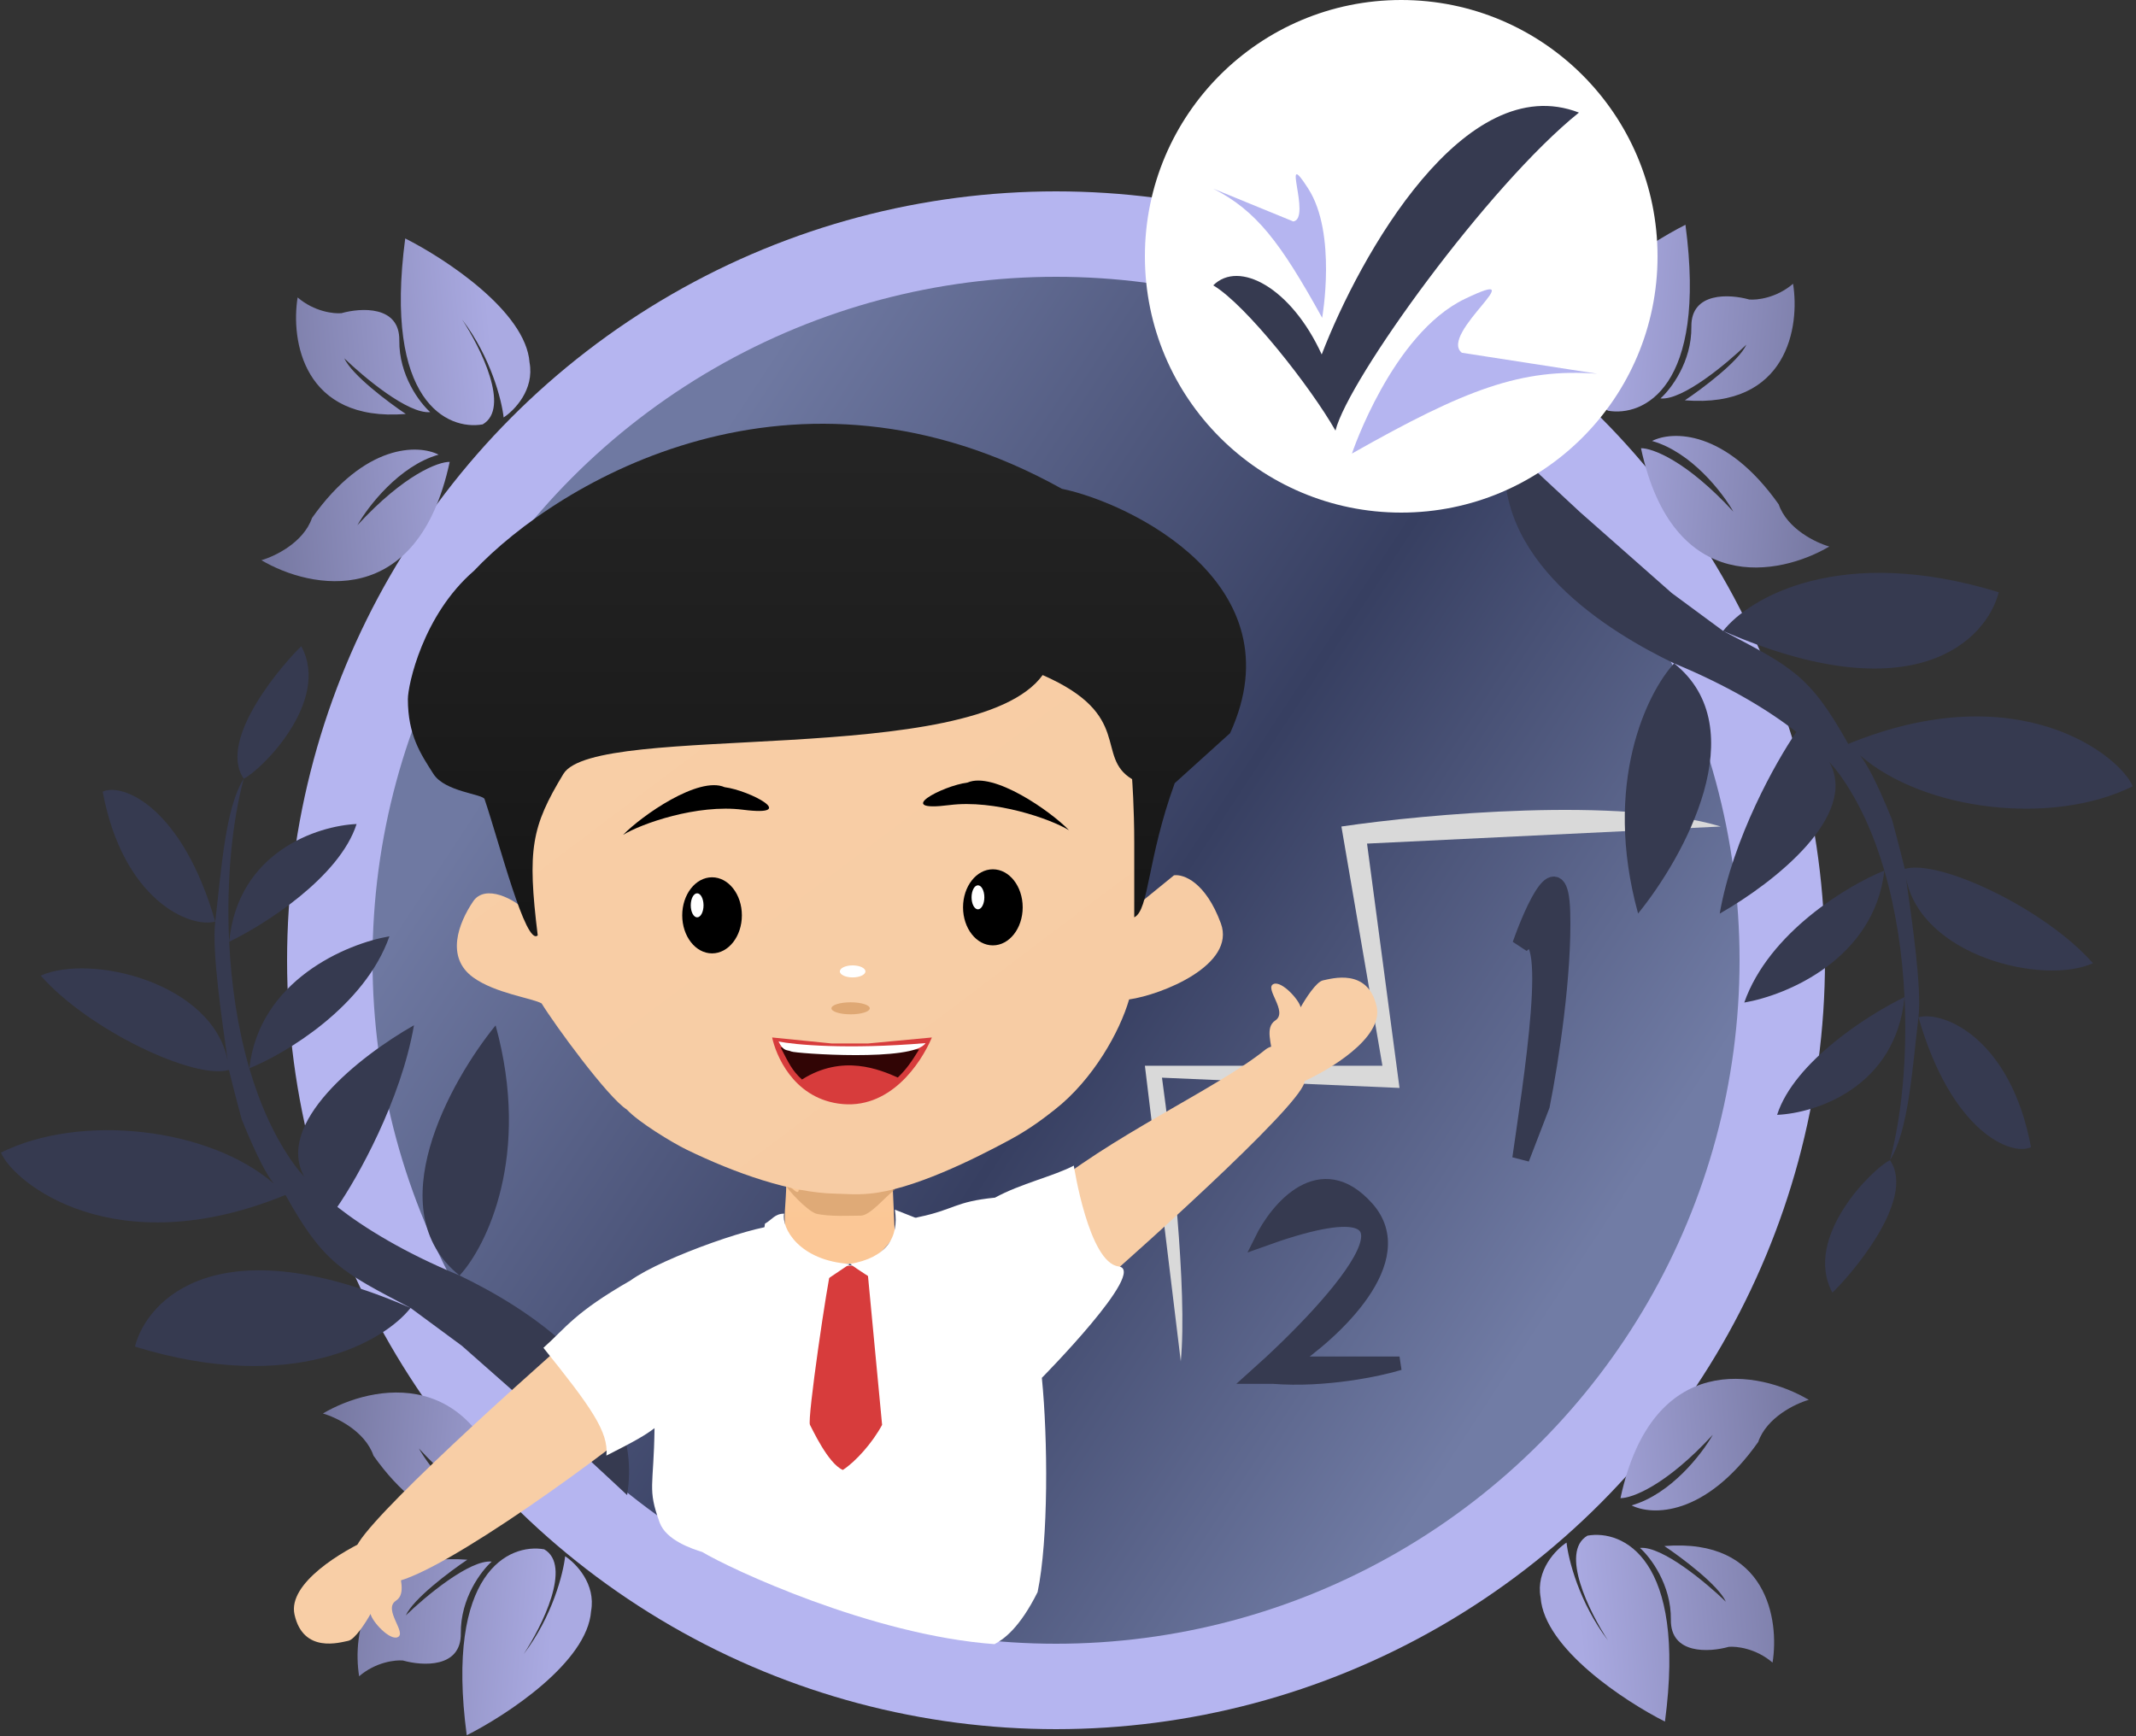 <svg width="625" height="508" viewBox="0 0 625 508" fill="none" xmlns="http://www.w3.org/2000/svg">
<rect x="0" y="0" width="625" height="508" fill="#333333" stroke="none"/>
<circle cx="309" cy="281" r="225" fill="#B5B5F0"/>
<circle cx="309" cy="281" r="200" fill="url(#paint0_linear_430_2)"/>
<path d="M456.95 266.931C456.419 248.913 448.762 265.763 445 276.44C456.685 265.629 447.656 319.982 445 339L450.975 323.485C453.631 310.139 457.482 284.948 456.95 266.931Z" fill="#363A50" stroke="#363A50" stroke-width="5"/>
<path d="M400 353.448C386.4 338.248 373.667 353.448 369 362.948C426.6 342.148 391.667 380.948 367 402.948H372.5C387.7 404.148 403.5 400.782 409.5 398.948H377C390.333 390.115 413.6 368.648 400 353.448Z" fill="#363A50" stroke="#363A50" stroke-width="4"/>
<path d="M335 311.859L345.5 398.359C347.5 377.559 342.667 334.359 340 315.359L409.5 318.359L400 246.859L503.5 241.859C474.3 233.059 417.333 238.192 392.5 241.859L404.5 311.859H335Z" fill="#D9D9D9"/>
<path d="M504.193 184.633C511.796 174.929 538.569 159.078 584.846 173.306C581.294 187.244 560.191 209.024 504.193 184.633C524.252 195.174 529.575 197.552 540.795 217.692C590.958 197.157 620.485 221.409 624.047 230.088C600.577 241.729 563.097 237.348 544.245 221.042C546.069 223.313 548.882 228.164 553.611 239.831C553.611 239.831 555.971 248.53 557.343 254.267C567.509 251.298 598.614 266.118 612.406 281.871C597.874 288.394 562.111 279.845 557.71 256.99C559.29 268.443 562.393 288.79 561.346 297.679C568.686 295.697 588.325 303.843 594.279 335.701C588.479 338.395 570.997 331.246 561.346 297.679C559.496 313.383 558.374 331.052 553.005 339.502C561.04 351.141 540.567 374.143 536.164 378.253C527.356 361.975 548.28 341.679 553.005 339.502C556.385 326.947 558.136 309.717 557.272 291.779C554.716 318.167 531.349 325.744 519.985 326.234C524.994 310.624 546.931 296.76 557.272 291.779C556.673 279.334 554.815 266.548 551.37 254.745C548.471 280.563 522.833 291.256 510.376 293.375C517.587 272.842 540.71 259.066 551.37 254.745C548.319 244.293 544.024 234.612 538.256 226.62C537.483 225.549 536.491 224.323 535.258 222.969C544 238.548 519.349 258.165 503.192 267.348C507.029 245.256 519.743 222.707 525.621 214.194C517.659 207.98 506.065 200.834 489.85 194.119C513.654 213.108 492.741 250.829 479.309 267.315C468.822 229.258 481.967 202.661 489.85 194.119C471.457 185.27 435.325 163.865 440.825 129.865L462.326 149.865L489.173 173.551L504.193 184.633Z" fill="#363A50"/>
<path d="M520.453 147.586C504.894 125.594 489.27 126.059 483.403 129.041C494.916 132.304 504.049 144.18 507.176 149.711C493.389 134.736 483.418 131.106 480.156 131.163C489.513 174.71 520.791 168.483 535.26 159.927C531.362 158.822 522.944 154.808 520.453 147.586Z" fill="url(#paint1_linear_430_2)"/>
<path d="M494.898 95.603C495.03 105.844 488.929 113.862 485.862 116.59C492.295 117.236 505.296 106.366 510.993 100.851C508.794 105.722 498.084 113.742 493.004 117.142C523.145 119.562 526.662 95.414 524.653 83.038C519.772 87.228 514.065 87.854 511.822 87.644C506.126 86.029 494.766 85.361 494.898 95.603Z" fill="url(#paint2_linear_430_2)"/>
<path d="M493.17 65.776C499.549 113.66 480.716 122 470.502 120.185C462.307 115.429 471.098 97.754 476.518 89.511C468.085 100.543 464.909 113.203 464.375 118.154C461.236 116.12 455.324 110.055 456.792 102.072C457.869 87.149 481.492 71.657 493.17 65.776Z" fill="url(#paint3_linear_430_2)"/>
<circle cx="410" cy="75" r="75" fill="white"/>
<path d="M395.58 132.724C395.58 132.724 407.307 97.716 428.588 87.481C449.869 77.246 420.784 97.743 427.739 103.223L467.338 109.359C445.109 107.712 428.83 113.897 395.58 132.724Z" fill="#B5B5F0"/>
<path d="M386.867 93C386.867 93 391.24 68.371 382.805 55.208C374.37 42.045 383.898 63.886 378.431 64.805L355 55.208C367.601 61.659 374.559 70.755 386.867 93Z" fill="#B5B5F0"/>
<path d="M386.735 103.724C377.814 84.179 362.5 76 355 83.5C364.664 89.249 383.534 113.305 390.761 126C394.5 111 435.466 54.263 462 32.945C428.549 20.011 397.885 74.742 386.735 103.724Z" fill="#363A50"/>
<path d="M91.286 151.586C106.845 129.594 122.468 130.059 128.335 133.041C116.822 136.304 107.69 148.18 104.562 153.711C118.349 138.736 128.32 135.106 131.582 135.163C122.225 178.71 90.948 172.483 76.478 163.927C80.376 162.822 88.794 158.808 91.286 151.586Z" fill="url(#paint4_linear_430_2)"/>
<path d="M116.84 99.603C116.708 109.844 122.809 117.862 125.876 120.59C119.443 121.236 106.442 110.366 100.746 104.851C102.944 109.722 113.654 117.742 118.734 121.142C88.593 123.562 85.076 99.414 87.085 87.038C91.967 91.228 97.673 91.854 99.916 91.644C105.613 90.029 116.972 89.361 116.84 99.603Z" fill="url(#paint5_linear_430_2)"/>
<path d="M118.569 69.776C112.189 117.66 131.022 126 141.236 124.185C149.431 119.429 140.64 101.754 135.22 93.511C143.654 104.543 146.829 117.203 147.363 122.154C150.503 120.12 156.415 114.055 154.946 106.072C153.87 91.149 130.246 75.657 118.569 69.776Z" fill="url(#paint6_linear_430_2)"/>
<path d="M109.286 425.97C124.845 447.962 140.468 447.496 146.335 444.515C134.822 441.252 125.69 429.376 122.562 423.845C136.349 438.82 146.32 442.45 149.582 442.393C140.225 398.846 108.948 405.073 94.478 413.629C98.376 414.734 106.794 418.748 109.286 425.97Z" fill="url(#paint7_linear_430_2)"/>
<path d="M134.84 477.953C134.708 467.712 140.809 459.694 143.876 456.966C137.443 456.32 124.442 467.19 118.746 472.705C120.944 467.834 131.654 459.814 136.734 456.414C106.593 453.994 103.076 478.142 105.085 490.518C109.967 486.328 115.673 485.702 117.916 485.912C123.613 487.527 134.972 488.195 134.84 477.953Z" fill="url(#paint8_linear_430_2)"/>
<path d="M136.569 507.78C130.189 459.896 149.022 451.556 159.236 453.371C167.431 458.127 158.64 475.802 153.22 484.045C161.654 473.013 164.829 460.353 165.363 455.402C168.503 457.436 174.415 463.501 172.946 471.484C171.87 486.407 148.246 501.899 136.569 507.78Z" fill="url(#paint9_linear_430_2)"/>
<path d="M514.453 421.97C498.894 443.962 483.27 443.496 477.403 440.515C488.916 437.252 498.049 425.376 501.176 419.845C487.389 434.82 477.418 438.45 474.156 438.393C483.513 394.846 514.791 401.073 529.26 409.629C525.362 410.734 516.944 414.748 514.453 421.97Z" fill="url(#paint10_linear_430_2)"/>
<path d="M488.898 473.953C489.03 463.712 482.929 455.694 479.862 452.966C486.295 452.32 499.296 463.19 504.993 468.705C502.794 463.834 492.084 455.814 487.004 452.414C517.145 449.994 520.662 474.142 518.653 486.518C513.772 482.328 508.065 481.702 505.822 481.912C500.126 483.527 488.766 484.195 488.898 473.953Z" fill="url(#paint11_linear_430_2)"/>
<path d="M487.17 503.78C493.549 455.896 474.716 447.556 464.502 449.371C456.307 454.127 465.098 471.802 470.518 480.045C462.085 469.013 458.909 456.353 458.375 451.402C455.236 453.436 449.324 459.501 450.792 467.484C451.869 482.407 475.492 497.899 487.17 503.78Z" fill="url(#paint12_linear_430_2)"/>
<path d="M120.132 382.732C112.53 392.436 85.756 408.287 39.479 394.059C43.031 380.12 64.135 358.341 120.132 382.732C100.073 372.191 94.75 369.813 83.53 349.673C33.368 370.208 3.84 345.956 0.278 337.277C23.748 325.636 61.228 330.017 80.081 346.323C78.257 344.052 75.443 339.201 70.715 327.534C70.715 327.534 68.354 318.835 66.982 313.098C56.816 316.066 25.712 301.247 11.919 285.494C26.451 278.97 62.214 287.52 66.615 310.375C65.035 298.922 61.932 278.575 62.979 269.686C55.639 271.668 36 263.522 30.046 231.664C35.846 228.97 53.329 236.119 62.979 269.686C64.829 253.982 65.951 236.313 71.32 227.863C63.285 216.224 83.758 193.222 88.162 189.112C96.969 205.39 76.045 225.686 71.32 227.863C67.94 240.418 66.189 257.648 67.053 275.586C69.609 249.197 92.976 241.621 104.341 241.131C99.331 256.741 77.395 270.605 67.053 275.586C67.652 288.031 69.51 300.816 72.955 312.62C75.854 286.802 101.493 276.109 113.95 273.99C106.738 294.523 83.615 308.299 72.955 312.62C76.006 323.071 80.301 332.753 86.069 340.745C86.842 341.816 87.834 343.042 89.067 344.396C80.326 328.817 104.977 309.2 121.133 300.017C117.296 322.108 104.582 344.658 98.704 353.171C106.666 359.385 118.261 366.531 134.475 373.246C110.672 354.256 131.585 316.536 145.017 300.05C155.504 338.107 142.358 364.704 134.475 373.246C152.868 382.095 189 403.5 183.5 437.5L162 417.5L135.152 393.814L120.132 382.732Z" fill="#363A50"/>
<path d="M261.845 361.596L261.221 347.534H247.51L230.058 346.362C230.058 351.635 229.019 357.494 230.058 360.424C230.557 361.83 236.633 368.236 239.749 369.212C242.033 369.798 246.598 369.798 250.958 369.798H250.968C255.331 369.798 258.728 365.697 261.845 361.596Z" fill="url(#paint13_linear_430_2)"/>
<path d="M259.351 346.362L233.708 348.12C233.708 350.605 230.058 345.398 230.058 346.948C230.057 347.689 235.963 354.2 238.783 355.151C242.732 356.102 249.106 355.728 251.872 355.728C254.638 355.728 259.172 350.053 261.845 348.12L259.351 346.362Z" fill="#CD9763" fill-opacity="0.6"/>
<path d="M307.988 181.727C317.337 190.515 327.933 186.414 334.166 225.083V263.752L343.515 256.136C346.216 255.745 352.739 258.011 357.227 270.197C361.715 282.384 339.938 291.096 330.381 292.463C327.68 301.837 319.868 315.897 308.649 324.686C306.479 326.385 301.956 330.039 295.606 333.473C284.852 339.287 266.906 348.187 254.365 349.292C250.064 349.671 247.988 349.361 244.393 349.292C231.321 349.042 215.045 343.295 200.868 336.402C196.756 334.403 186.768 328.34 183.417 324.686C177.807 321.17 162.054 299.502 158.486 293.632C155.785 292.069 144.94 290.704 138.458 286.017C130.356 280.158 134.095 270.197 138.458 263.752C141.948 258.597 150.716 262.97 154.663 267.266V260.237C153.209 252.62 147.184 230.708 154.663 220.396C160.188 212.779 156.433 195.843 194.553 181.727C235.689 166.494 294.326 168.884 307.988 181.727Z" fill="url(#paint14_linear_430_2)"/>
<path d="M283.106 228.998C290.676 225.667 307.373 237.332 312.796 242.947C307.502 239.68 291.109 233.889 277.768 235.592C261.093 237.721 275.694 229.944 283.106 228.998Z" fill="black"/>
<path d="M212.02 230.35C204.45 227.018 187.753 238.683 182.33 244.298C187.624 241.032 204.017 235.241 217.358 236.944C234.033 239.072 219.431 231.296 212.02 230.35Z" fill="black"/>
<path d="M217.074 267.852C217.074 274 213.167 278.984 208.348 278.984C203.529 278.984 199.622 274 199.622 267.852C199.622 261.704 203.529 256.72 208.348 256.72C213.167 256.72 217.074 261.704 217.074 267.852Z" fill="black"/>
<path d="M205.855 264.923C205.855 266.864 205.017 268.438 203.985 268.438C202.952 268.438 202.115 266.864 202.115 264.923C202.115 262.981 202.952 261.407 203.985 261.407C205.017 261.407 205.855 262.981 205.855 264.923Z" fill="white"/>
<path d="M299.241 265.509C299.241 271.657 295.334 276.641 290.515 276.641C285.696 276.641 281.789 271.657 281.789 265.509C281.789 259.361 285.696 254.377 290.515 254.377C295.334 254.377 299.241 259.361 299.241 265.509Z" fill="black"/>
<path d="M288.022 262.579C288.022 264.521 287.185 266.095 286.152 266.095C285.12 266.095 284.282 264.521 284.282 262.579C284.282 260.638 285.12 259.064 286.152 259.064C287.185 259.064 288.022 260.638 288.022 262.579Z" fill="white"/>
<path d="M245.744 284.257C245.744 285.228 247.418 286.015 249.484 286.015C251.549 286.015 253.223 285.228 253.223 284.257C253.223 283.287 251.549 282.5 249.484 282.5C247.418 282.5 245.744 283.287 245.744 284.257Z" fill="white"/>
<path d="M243.28 295.06C243.28 296.031 245.792 296.818 248.89 296.818C251.988 296.818 254.499 296.031 254.499 295.06C254.499 294.089 251.988 293.302 248.89 293.302C245.792 293.302 243.28 294.089 243.28 295.06Z" fill="#DFA874"/>
<path d="M245.249 322.927C260.224 325.142 269.451 311.205 272.673 303.592L253.975 305.35H243.379L225.927 303.592C226.966 308.474 231.85 320.944 245.249 322.927Z" fill="#D73C3C"/>
<path d="M268.933 307.107L228.42 306.521C230.799 311.087 231.656 313.145 234.653 315.896C246.623 308.331 257.506 313.032 262.7 315.31C265.236 312.841 266.581 310.901 268.933 307.107Z" fill="#310505"/>
<path d="M270.803 305.243C247.866 307.162 232.368 305.723 227.797 304.764C229.293 307.834 230.29 307.107 231.537 307.693C232.783 308.279 267.446 310.755 270.803 305.243Z" fill="white"/>
<path d="M305.083 197.545C285.138 225.054 174.196 211.02 164.846 226.481C155.497 241.943 154.25 248.518 157.338 273.711C153.847 276.992 146.148 246.732 141.785 233.842C141.277 232.34 130.175 231.727 126.827 226.481C123.087 220.622 119.348 215.122 119.348 204.576C119.348 200.474 123.711 179.968 138.669 167.05C163.393 140.87 232.41 99.415 310.693 143.028C330.637 147.129 379.875 170.945 359.931 214.536L343.726 229.183C335.623 251.475 336.247 266.29 331.884 268.438V246.76C331.884 236.214 331.26 228.011 331.26 228.011C320.249 221.371 331.884 209.263 305.083 197.545Z" fill="url(#paint15_linear_430_2)"/>
<path d="M370.294 307.124C355.771 318.825 324.587 332.496 304.227 349.878L316.069 380.947C339.338 360.636 385.003 319.193 381.513 315.912C388.369 308.295 374.657 303.608 370.294 307.124Z" fill="#F8CEA6"/>
<path d="M372.409 309.538L376.738 314.671L380.427 316.937C388.744 313.303 404.868 303.741 402.822 294.566C400.265 283.097 389.541 286.407 387.101 286.888C385.149 287.273 381.938 292.295 380.577 294.758C380.065 292.465 375.024 286.993 372.687 287.932C369.764 289.106 377.044 296.053 373.158 298.615C370.049 300.664 372.124 305.403 372.409 309.538Z" fill="#F8CEA6"/>
<path d="M115.392 462.956C129.852 460.144 177.304 425.849 197.664 408.467L169.617 389.133C146.348 409.444 100.683 450.886 104.173 454.167C97.317 461.784 111.029 466.471 115.392 462.956Z" fill="#F8CEA6"/>
<path d="M116.591 457.496L112.262 452.363L108.573 450.096C100.256 453.73 84.132 463.292 86.178 472.467C88.735 483.936 99.459 480.626 101.899 480.145C103.851 479.76 107.062 474.738 108.423 472.275C108.935 474.569 113.976 480.041 116.313 479.101C119.236 477.927 111.956 470.98 115.842 468.419C118.951 466.369 116.876 461.63 116.591 457.496Z" fill="#F8CEA6"/>
<path d="M184.463 374.711C193.926 367.859 223.825 357.494 228.811 358.666C226.325 366.513 247.619 370.938 253.644 370.584C260.64 370.173 261.654 357.621 268.586 356.19C279.296 353.979 279.296 351.635 291.138 350.464C298.618 346.362 308.406 344.158 314.2 341.089C314.2 341.089 318.572 369.513 327.288 370.584C336.005 371.654 304.85 403.194 304.85 403.194C306.628 420.966 306.802 450.635 303.604 465.885C298.352 476.431 293.619 479.751 291 481.119C255 478.5 213.5 459 205.5 454.167C202.619 453.251 194.906 450.773 193 445.5C189.369 435.456 191.298 435.275 191.518 417.912C188.942 419.889 185.904 421.673 177.431 425.942C178.141 419.093 172.977 411.766 159.004 394.406C165.762 388.385 168.01 384.162 184.463 374.711Z" fill="white"/>
<path d="M253.692 370.384H243.354C242.084 374.902 236.13 415.473 237 416.952C237.539 417.867 242.266 428.297 246.619 430.146C250.428 427.681 255.325 422.136 258.105 416.952L253.692 370.384Z" fill="url(#paint16_linear_430_2)"/>
<path d="M267.947 356.389L261.845 353.979C263.091 362.182 259.351 368.041 248.703 369.865C233.745 368.928 228.603 359.252 229.434 355.151C226.733 355.151 225.893 356.908 223.825 358.08C221.332 374.017 231.875 377.872 235.615 378.654L248.703 369.865C253.69 373.38 264.285 380.06 264.285 378.654C271.764 373.966 270.233 362.639 267.947 356.389Z" fill="white"/>
<defs>
<linearGradient id="paint0_linear_430_2" x1="109" y1="281" x2="413.5" y2="481" gradientUnits="userSpaceOnUse">
<stop stop-color="#6F79A2"/>
<stop offset="0.505" stop-color="#373F61"/>
<stop offset="0.947" stop-color="#717CA5"/>
</linearGradient>
<linearGradient id="paint1_linear_430_2" x1="621.981" y1="149.13" x2="362.739" y2="127.155" gradientUnits="userSpaceOnUse">
<stop stop-color="#363A50"/>
<stop offset="0.607" stop-color="#AAAAE2"/>
</linearGradient>
<linearGradient id="paint2_linear_430_2" x1="621.981" y1="149.13" x2="362.739" y2="127.155" gradientUnits="userSpaceOnUse">
<stop stop-color="#363A50"/>
<stop offset="0.607" stop-color="#AAAAE2"/>
</linearGradient>
<linearGradient id="paint3_linear_430_2" x1="621.981" y1="149.13" x2="362.739" y2="127.155" gradientUnits="userSpaceOnUse">
<stop stop-color="#363A50"/>
<stop offset="0.607" stop-color="#AAAAE2"/>
</linearGradient>
<linearGradient id="paint4_linear_430_2" x1="-10.242" y1="153.13" x2="248.999" y2="131.155" gradientUnits="userSpaceOnUse">
<stop stop-color="#363A50"/>
<stop offset="0.607" stop-color="#AAAAE2"/>
</linearGradient>
<linearGradient id="paint5_linear_430_2" x1="-10.242" y1="153.13" x2="248.999" y2="131.155" gradientUnits="userSpaceOnUse">
<stop stop-color="#363A50"/>
<stop offset="0.607" stop-color="#AAAAE2"/>
</linearGradient>
<linearGradient id="paint6_linear_430_2" x1="-10.242" y1="153.13" x2="248.999" y2="131.155" gradientUnits="userSpaceOnUse">
<stop stop-color="#363A50"/>
<stop offset="0.607" stop-color="#AAAAE2"/>
</linearGradient>
<linearGradient id="paint7_linear_430_2" x1="7.758" y1="424.426" x2="266.999" y2="446.401" gradientUnits="userSpaceOnUse">
<stop stop-color="#363A50"/>
<stop offset="0.607" stop-color="#AAAAE2"/>
</linearGradient>
<linearGradient id="paint8_linear_430_2" x1="7.758" y1="424.426" x2="266.999" y2="446.401" gradientUnits="userSpaceOnUse">
<stop stop-color="#363A50"/>
<stop offset="0.607" stop-color="#AAAAE2"/>
</linearGradient>
<linearGradient id="paint9_linear_430_2" x1="7.758" y1="424.426" x2="266.999" y2="446.401" gradientUnits="userSpaceOnUse">
<stop stop-color="#363A50"/>
<stop offset="0.607" stop-color="#AAAAE2"/>
</linearGradient>
<linearGradient id="paint10_linear_430_2" x1="615.981" y1="420.426" x2="356.739" y2="442.401" gradientUnits="userSpaceOnUse">
<stop stop-color="#363A50"/>
<stop offset="0.607" stop-color="#AAAAE2"/>
</linearGradient>
<linearGradient id="paint11_linear_430_2" x1="615.981" y1="420.426" x2="356.739" y2="442.401" gradientUnits="userSpaceOnUse">
<stop stop-color="#363A50"/>
<stop offset="0.607" stop-color="#AAAAE2"/>
</linearGradient>
<linearGradient id="paint12_linear_430_2" x1="615.981" y1="420.426" x2="356.739" y2="442.401" gradientUnits="userSpaceOnUse">
<stop stop-color="#363A50"/>
<stop offset="0.607" stop-color="#AAAAE2"/>
</linearGradient>
<linearGradient id="paint13_linear_430_2" x1="257.818" y1="124" x2="257.818" y2="481.119" gradientUnits="userSpaceOnUse">
<stop stop-color="#F8CEA6"/>
<stop offset="1" stop-color="#FCC48E"/>
</linearGradient>
<linearGradient id="paint14_linear_430_2" x1="244.5" y1="124" x2="421.041" y2="358.208" gradientUnits="userSpaceOnUse">
<stop stop-color="#F8CEA6"/>
<stop offset="0.714" stop-color="#F7CCA4"/>
<stop offset="1" stop-color="#FFC38A"/>
</linearGradient>
<linearGradient id="paint15_linear_430_2" x1="244.5" y1="124" x2="244.5" y2="481.295" gradientUnits="userSpaceOnUse">
<stop stop-color="#252525"/>
<stop offset="1"/>
</linearGradient>
<linearGradient id="paint16_linear_430_2" x1="244.273" y1="124" x2="244.273" y2="220.925" gradientUnits="userSpaceOnUse">
<stop stop-color="#8A0202"/>
<stop offset="1" stop-color="#D73C3C"/>
</linearGradient>
</defs>
</svg>
